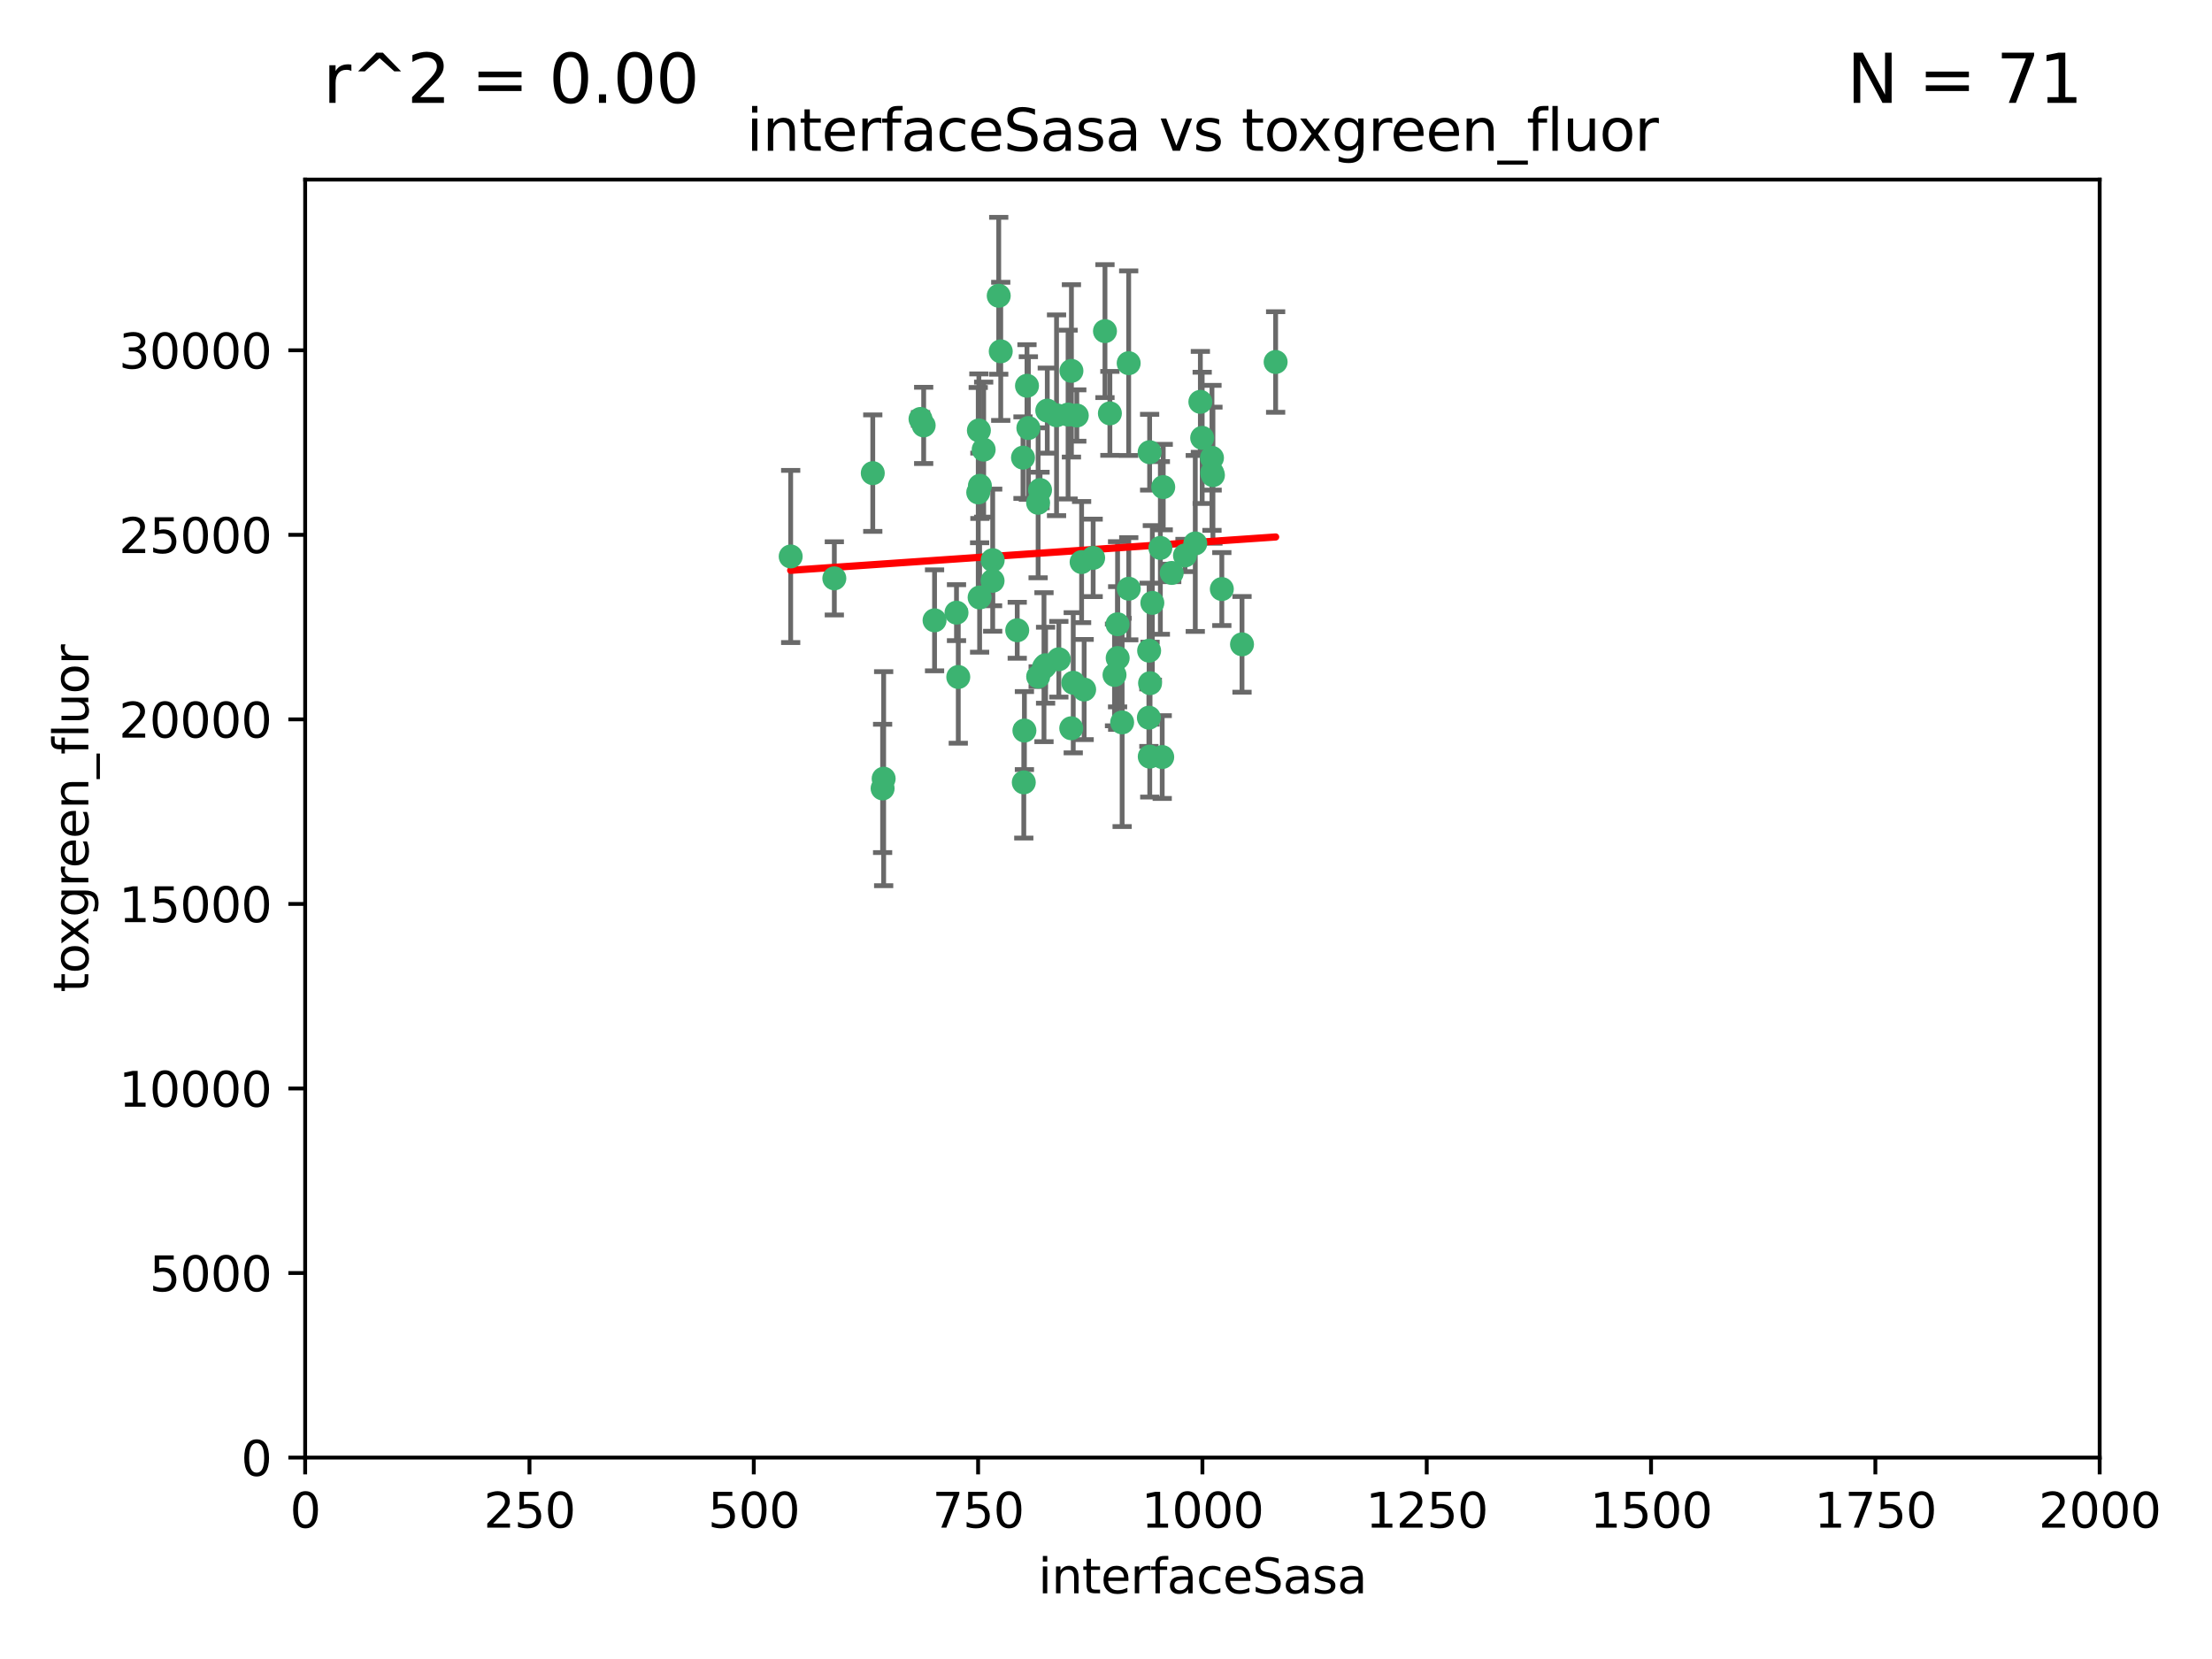 <?xml version="1.0" encoding="utf-8" standalone="no"?>
<!DOCTYPE svg PUBLIC "-//W3C//DTD SVG 1.1//EN"
  "http://www.w3.org/Graphics/SVG/1.1/DTD/svg11.dtd">
<svg xmlns:xlink="http://www.w3.org/1999/xlink" width="460.8pt" height="345.6pt" viewBox="0 0 460.8 345.6" xmlns="http://www.w3.org/2000/svg" version="1.1">
 <defs>
  <style type="text/css">*{stroke-linejoin: round; stroke-linecap: butt}</style>
 </defs>
 <g id="figure_1">
  <g id="patch_1">
   <path d="M 0 345.6 
L 460.8 345.6 
L 460.8 0 
L 0 0 
z
" style="fill: #ffffff"/>
  </g>
  <g id="axes_1">
   <g id="patch_2">
    <path d="M 63.571 303.64 
L 437.4 303.64 
L 437.4 37.411 
L 63.571 37.411 
z
" style="fill: #ffffff"/>
   </g>
   <g id="PathCollection_1">
    <defs>
     <path id="m8370d6bece" d="M 0 1.118 
C 0.297 1.118 0.581 1 0.791 0.791 
C 1 0.581 1.118 0.297 1.118 0 
C 1.118 -0.297 1 -0.581 0.791 -0.791 
C 0.581 -1 0.297 -1.118 0 -1.118 
C -0.297 -1.118 -0.581 -1 -0.791 -0.791 
C -1 -0.581 -1.118 -0.297 -1.118 0 
C -1.118 0.297 -1 0.581 -0.791 0.791 
C -0.581 1 -0.297 1.118 0 1.118 
z
" style="stroke: #3cb371"/>
    </defs>
    <g clip-path="url(#paa171bd8ca)">
     <use xlink:href="#m8370d6bece" x="242.323" y="101.468" style="fill: #3cb371; stroke: #3cb371"/>
     <use xlink:href="#m8370d6bece" x="248.998" y="113.209" style="fill: #3cb371; stroke: #3cb371"/>
     <use xlink:href="#m8370d6bece" x="239.489" y="94.202" style="fill: #3cb371; stroke: #3cb371"/>
     <use xlink:href="#m8370d6bece" x="250.437" y="91.216" style="fill: #3cb371; stroke: #3cb371"/>
     <use xlink:href="#m8370d6bece" x="218.168" y="85.534" style="fill: #3cb371; stroke: #3cb371"/>
     <use xlink:href="#m8370d6bece" x="265.738" y="75.411" style="fill: #3cb371; stroke: #3cb371"/>
     <use xlink:href="#m8370d6bece" x="250.058" y="83.709" style="fill: #3cb371; stroke: #3cb371"/>
     <use xlink:href="#m8370d6bece" x="252.676" y="98.99" style="fill: #3cb371; stroke: #3cb371"/>
     <use xlink:href="#m8370d6bece" x="230.187" y="68.982" style="fill: #3cb371; stroke: #3cb371"/>
     <use xlink:href="#m8370d6bece" x="240.054" y="125.588" style="fill: #3cb371; stroke: #3cb371"/>
     <use xlink:href="#m8370d6bece" x="246.854" y="115.714" style="fill: #3cb371; stroke: #3cb371"/>
     <use xlink:href="#m8370d6bece" x="239.385" y="135.552" style="fill: #3cb371; stroke: #3cb371"/>
     <use xlink:href="#m8370d6bece" x="223.198" y="77.26" style="fill: #3cb371; stroke: #3cb371"/>
     <use xlink:href="#m8370d6bece" x="258.734" y="134.228" style="fill: #3cb371; stroke: #3cb371"/>
     <use xlink:href="#m8370d6bece" x="233.762" y="150.489" style="fill: #3cb371; stroke: #3cb371"/>
     <use xlink:href="#m8370d6bece" x="235.142" y="122.642" style="fill: #3cb371; stroke: #3cb371"/>
     <use xlink:href="#m8370d6bece" x="208.054" y="61.614" style="fill: #3cb371; stroke: #3cb371"/>
     <use xlink:href="#m8370d6bece" x="220.097" y="86.51" style="fill: #3cb371; stroke: #3cb371"/>
     <use xlink:href="#m8370d6bece" x="223.161" y="151.709" style="fill: #3cb371; stroke: #3cb371"/>
     <use xlink:href="#m8370d6bece" x="241.725" y="114.141" style="fill: #3cb371; stroke: #3cb371"/>
     <use xlink:href="#m8370d6bece" x="225.848" y="143.643" style="fill: #3cb371; stroke: #3cb371"/>
     <use xlink:href="#m8370d6bece" x="252.51" y="98.495" style="fill: #3cb371; stroke: #3cb371"/>
     <use xlink:href="#m8370d6bece" x="227.725" y="116.213" style="fill: #3cb371; stroke: #3cb371"/>
     <use xlink:href="#m8370d6bece" x="235.125" y="75.657" style="fill: #3cb371; stroke: #3cb371"/>
     <use xlink:href="#m8370d6bece" x="206.772" y="120.994" style="fill: #3cb371; stroke: #3cb371"/>
     <use xlink:href="#m8370d6bece" x="244.091" y="119.355" style="fill: #3cb371; stroke: #3cb371"/>
     <use xlink:href="#m8370d6bece" x="211.908" y="131.297" style="fill: #3cb371; stroke: #3cb371"/>
     <use xlink:href="#m8370d6bece" x="231.211" y="86.113" style="fill: #3cb371; stroke: #3cb371"/>
     <use xlink:href="#m8370d6bece" x="214.228" y="89.164" style="fill: #3cb371; stroke: #3cb371"/>
     <use xlink:href="#m8370d6bece" x="213.404" y="152.188" style="fill: #3cb371; stroke: #3cb371"/>
     <use xlink:href="#m8370d6bece" x="204.131" y="101.2" style="fill: #3cb371; stroke: #3cb371"/>
     <use xlink:href="#m8370d6bece" x="216.658" y="102.076" style="fill: #3cb371; stroke: #3cb371"/>
     <use xlink:href="#m8370d6bece" x="204.916" y="93.664" style="fill: #3cb371; stroke: #3cb371"/>
     <use xlink:href="#m8370d6bece" x="192.417" y="88.619" style="fill: #3cb371; stroke: #3cb371"/>
     <use xlink:href="#m8370d6bece" x="213.275" y="162.98" style="fill: #3cb371; stroke: #3cb371"/>
     <use xlink:href="#m8370d6bece" x="216.269" y="140.946" style="fill: #3cb371; stroke: #3cb371"/>
     <use xlink:href="#m8370d6bece" x="222.501" y="86.364" style="fill: #3cb371; stroke: #3cb371"/>
     <use xlink:href="#m8370d6bece" x="206.796" y="116.695" style="fill: #3cb371; stroke: #3cb371"/>
     <use xlink:href="#m8370d6bece" x="199.256" y="127.627" style="fill: #3cb371; stroke: #3cb371"/>
     <use xlink:href="#m8370d6bece" x="191.759" y="87.275" style="fill: #3cb371; stroke: #3cb371"/>
     <use xlink:href="#m8370d6bece" x="216.26" y="104.742" style="fill: #3cb371; stroke: #3cb371"/>
     <use xlink:href="#m8370d6bece" x="220.577" y="137.333" style="fill: #3cb371; stroke: #3cb371"/>
     <use xlink:href="#m8370d6bece" x="242.11" y="157.707" style="fill: #3cb371; stroke: #3cb371"/>
     <use xlink:href="#m8370d6bece" x="223.577" y="142.231" style="fill: #3cb371; stroke: #3cb371"/>
     <use xlink:href="#m8370d6bece" x="254.529" y="122.711" style="fill: #3cb371; stroke: #3cb371"/>
     <use xlink:href="#m8370d6bece" x="208.473" y="73.19" style="fill: #3cb371; stroke: #3cb371"/>
     <use xlink:href="#m8370d6bece" x="203.92" y="89.665" style="fill: #3cb371; stroke: #3cb371"/>
     <use xlink:href="#m8370d6bece" x="181.815" y="98.564" style="fill: #3cb371; stroke: #3cb371"/>
     <use xlink:href="#m8370d6bece" x="239.332" y="149.505" style="fill: #3cb371; stroke: #3cb371"/>
     <use xlink:href="#m8370d6bece" x="204.073" y="124.466" style="fill: #3cb371; stroke: #3cb371"/>
     <use xlink:href="#m8370d6bece" x="239.579" y="142.317" style="fill: #3cb371; stroke: #3cb371"/>
     <use xlink:href="#m8370d6bece" x="232.833" y="137.081" style="fill: #3cb371; stroke: #3cb371"/>
     <use xlink:href="#m8370d6bece" x="252.476" y="95.381" style="fill: #3cb371; stroke: #3cb371"/>
     <use xlink:href="#m8370d6bece" x="203.785" y="102.582" style="fill: #3cb371; stroke: #3cb371"/>
     <use xlink:href="#m8370d6bece" x="213.94" y="80.363" style="fill: #3cb371; stroke: #3cb371"/>
     <use xlink:href="#m8370d6bece" x="194.686" y="129.227" style="fill: #3cb371; stroke: #3cb371"/>
     <use xlink:href="#m8370d6bece" x="217.482" y="138.988" style="fill: #3cb371; stroke: #3cb371"/>
     <use xlink:href="#m8370d6bece" x="183.864" y="164.244" style="fill: #3cb371; stroke: #3cb371"/>
     <use xlink:href="#m8370d6bece" x="213.11" y="95.337" style="fill: #3cb371; stroke: #3cb371"/>
     <use xlink:href="#m8370d6bece" x="225.318" y="117.087" style="fill: #3cb371; stroke: #3cb371"/>
     <use xlink:href="#m8370d6bece" x="199.626" y="141.03" style="fill: #3cb371; stroke: #3cb371"/>
     <use xlink:href="#m8370d6bece" x="232.811" y="130.043" style="fill: #3cb371; stroke: #3cb371"/>
     <use xlink:href="#m8370d6bece" x="224.314" y="86.559" style="fill: #3cb371; stroke: #3cb371"/>
     <use xlink:href="#m8370d6bece" x="239.516" y="157.623" style="fill: #3cb371; stroke: #3cb371"/>
     <use xlink:href="#m8370d6bece" x="164.714" y="115.921" style="fill: #3cb371; stroke: #3cb371"/>
     <use xlink:href="#m8370d6bece" x="217.815" y="138.579" style="fill: #3cb371; stroke: #3cb371"/>
     <use xlink:href="#m8370d6bece" x="184.082" y="162.212" style="fill: #3cb371; stroke: #3cb371"/>
     <use xlink:href="#m8370d6bece" x="232.174" y="140.599" style="fill: #3cb371; stroke: #3cb371"/>
     <use xlink:href="#m8370d6bece" x="173.806" y="120.484" style="fill: #3cb371; stroke: #3cb371"/>
    </g>
   </g>
   <g id="matplotlib.axis_1">
    <g id="xtick_1">
     <g id="line2d_1">
      <defs>
       <path id="m99b9c4108b" d="M 0 0 
L 0 3.5 
" style="stroke: #000000; stroke-width: 0.8"/>
      </defs>
      <g>
       <use xlink:href="#m99b9c4108b" x="63.571" y="303.64" style="stroke: #000000; stroke-width: 0.8"/>
      </g>
     </g>
     <g id="text_1">
      <!-- 0 -->
      <g transform="translate(60.39 318.238)scale(0.1 -0.1)">
       <defs>
        <path id="DejaVuSans-30" d="M 2034 4250 
Q 1547 4250 1301 3770 
Q 1056 3291 1056 2328 
Q 1056 1369 1301 889 
Q 1547 409 2034 409 
Q 2525 409 2770 889 
Q 3016 1369 3016 2328 
Q 3016 3291 2770 3770 
Q 2525 4250 2034 4250 
z
M 2034 4750 
Q 2819 4750 3233 4129 
Q 3647 3509 3647 2328 
Q 3647 1150 3233 529 
Q 2819 -91 2034 -91 
Q 1250 -91 836 529 
Q 422 1150 422 2328 
Q 422 3509 836 4129 
Q 1250 4750 2034 4750 
z
" transform="scale(0.016)"/>
       </defs>
       <use xlink:href="#DejaVuSans-30"/>
      </g>
     </g>
    </g>
    <g id="xtick_2">
     <g id="line2d_2">
      <g>
       <use xlink:href="#m99b9c4108b" x="110.3" y="303.64" style="stroke: #000000; stroke-width: 0.8"/>
      </g>
     </g>
     <g id="text_2">
      <!-- 250 -->
      <g transform="translate(100.756 318.238)scale(0.1 -0.1)">
       <defs>
        <path id="DejaVuSans-32" d="M 1228 531 
L 3431 531 
L 3431 0 
L 469 0 
L 469 531 
Q 828 903 1448 1529 
Q 2069 2156 2228 2338 
Q 2531 2678 2651 2914 
Q 2772 3150 2772 3378 
Q 2772 3750 2511 3984 
Q 2250 4219 1831 4219 
Q 1534 4219 1204 4116 
Q 875 4013 500 3803 
L 500 4441 
Q 881 4594 1212 4672 
Q 1544 4750 1819 4750 
Q 2544 4750 2975 4387 
Q 3406 4025 3406 3419 
Q 3406 3131 3298 2873 
Q 3191 2616 2906 2266 
Q 2828 2175 2409 1742 
Q 1991 1309 1228 531 
z
" transform="scale(0.016)"/>
        <path id="DejaVuSans-35" d="M 691 4666 
L 3169 4666 
L 3169 4134 
L 1269 4134 
L 1269 2991 
Q 1406 3038 1543 3061 
Q 1681 3084 1819 3084 
Q 2600 3084 3056 2656 
Q 3513 2228 3513 1497 
Q 3513 744 3044 326 
Q 2575 -91 1722 -91 
Q 1428 -91 1123 -41 
Q 819 9 494 109 
L 494 744 
Q 775 591 1075 516 
Q 1375 441 1709 441 
Q 2250 441 2565 725 
Q 2881 1009 2881 1497 
Q 2881 1984 2565 2268 
Q 2250 2553 1709 2553 
Q 1456 2553 1204 2497 
Q 953 2441 691 2322 
L 691 4666 
z
" transform="scale(0.016)"/>
       </defs>
       <use xlink:href="#DejaVuSans-32"/>
       <use xlink:href="#DejaVuSans-35" x="63.623"/>
       <use xlink:href="#DejaVuSans-30" x="127.246"/>
      </g>
     </g>
    </g>
    <g id="xtick_3">
     <g id="line2d_3">
      <g>
       <use xlink:href="#m99b9c4108b" x="157.028" y="303.64" style="stroke: #000000; stroke-width: 0.8"/>
      </g>
     </g>
     <g id="text_3">
      <!-- 500 -->
      <g transform="translate(147.485 318.238)scale(0.1 -0.1)">
       <use xlink:href="#DejaVuSans-35"/>
       <use xlink:href="#DejaVuSans-30" x="63.623"/>
       <use xlink:href="#DejaVuSans-30" x="127.246"/>
      </g>
     </g>
    </g>
    <g id="xtick_4">
     <g id="line2d_4">
      <g>
       <use xlink:href="#m99b9c4108b" x="203.757" y="303.64" style="stroke: #000000; stroke-width: 0.8"/>
      </g>
     </g>
     <g id="text_4">
      <!-- 750 -->
      <g transform="translate(194.213 318.238)scale(0.1 -0.1)">
       <defs>
        <path id="DejaVuSans-37" d="M 525 4666 
L 3525 4666 
L 3525 4397 
L 1831 0 
L 1172 0 
L 2766 4134 
L 525 4134 
L 525 4666 
z
" transform="scale(0.016)"/>
       </defs>
       <use xlink:href="#DejaVuSans-37"/>
       <use xlink:href="#DejaVuSans-35" x="63.623"/>
       <use xlink:href="#DejaVuSans-30" x="127.246"/>
      </g>
     </g>
    </g>
    <g id="xtick_5">
     <g id="line2d_5">
      <g>
       <use xlink:href="#m99b9c4108b" x="250.486" y="303.64" style="stroke: #000000; stroke-width: 0.8"/>
      </g>
     </g>
     <g id="text_5">
      <!-- 1000 -->
      <g transform="translate(237.761 318.238)scale(0.1 -0.1)">
       <defs>
        <path id="DejaVuSans-31" d="M 794 531 
L 1825 531 
L 1825 4091 
L 703 3866 
L 703 4441 
L 1819 4666 
L 2450 4666 
L 2450 531 
L 3481 531 
L 3481 0 
L 794 0 
L 794 531 
z
" transform="scale(0.016)"/>
       </defs>
       <use xlink:href="#DejaVuSans-31"/>
       <use xlink:href="#DejaVuSans-30" x="63.623"/>
       <use xlink:href="#DejaVuSans-30" x="127.246"/>
       <use xlink:href="#DejaVuSans-30" x="190.869"/>
      </g>
     </g>
    </g>
    <g id="xtick_6">
     <g id="line2d_6">
      <g>
       <use xlink:href="#m99b9c4108b" x="297.214" y="303.64" style="stroke: #000000; stroke-width: 0.8"/>
      </g>
     </g>
     <g id="text_6">
      <!-- 1250 -->
      <g transform="translate(284.489 318.238)scale(0.1 -0.1)">
       <use xlink:href="#DejaVuSans-31"/>
       <use xlink:href="#DejaVuSans-32" x="63.623"/>
       <use xlink:href="#DejaVuSans-35" x="127.246"/>
       <use xlink:href="#DejaVuSans-30" x="190.869"/>
      </g>
     </g>
    </g>
    <g id="xtick_7">
     <g id="line2d_7">
      <g>
       <use xlink:href="#m99b9c4108b" x="343.943" y="303.64" style="stroke: #000000; stroke-width: 0.8"/>
      </g>
     </g>
     <g id="text_7">
      <!-- 1500 -->
      <g transform="translate(331.218 318.238)scale(0.1 -0.1)">
       <use xlink:href="#DejaVuSans-31"/>
       <use xlink:href="#DejaVuSans-35" x="63.623"/>
       <use xlink:href="#DejaVuSans-30" x="127.246"/>
       <use xlink:href="#DejaVuSans-30" x="190.869"/>
      </g>
     </g>
    </g>
    <g id="xtick_8">
     <g id="line2d_8">
      <g>
       <use xlink:href="#m99b9c4108b" x="390.671" y="303.64" style="stroke: #000000; stroke-width: 0.8"/>
      </g>
     </g>
     <g id="text_8">
      <!-- 1750 -->
      <g transform="translate(377.946 318.238)scale(0.1 -0.1)">
       <use xlink:href="#DejaVuSans-31"/>
       <use xlink:href="#DejaVuSans-37" x="63.623"/>
       <use xlink:href="#DejaVuSans-35" x="127.246"/>
       <use xlink:href="#DejaVuSans-30" x="190.869"/>
      </g>
     </g>
    </g>
    <g id="xtick_9">
     <g id="line2d_9">
      <g>
       <use xlink:href="#m99b9c4108b" x="437.4" y="303.64" style="stroke: #000000; stroke-width: 0.8"/>
      </g>
     </g>
     <g id="text_9">
      <!-- 2000 -->
      <g transform="translate(424.675 318.238)scale(0.1 -0.1)">
       <use xlink:href="#DejaVuSans-32"/>
       <use xlink:href="#DejaVuSans-30" x="63.623"/>
       <use xlink:href="#DejaVuSans-30" x="127.246"/>
       <use xlink:href="#DejaVuSans-30" x="190.869"/>
      </g>
     </g>
    </g>
    <g id="text_10">
     <!-- interfaceSasa -->
     <g transform="translate(216.279 331.917)scale(0.1 -0.1)">
      <defs>
       <path id="DejaVuSans-69" d="M 603 3500 
L 1178 3500 
L 1178 0 
L 603 0 
L 603 3500 
z
M 603 4863 
L 1178 4863 
L 1178 4134 
L 603 4134 
L 603 4863 
z
" transform="scale(0.016)"/>
       <path id="DejaVuSans-6e" d="M 3513 2113 
L 3513 0 
L 2938 0 
L 2938 2094 
Q 2938 2591 2744 2837 
Q 2550 3084 2163 3084 
Q 1697 3084 1428 2787 
Q 1159 2491 1159 1978 
L 1159 0 
L 581 0 
L 581 3500 
L 1159 3500 
L 1159 2956 
Q 1366 3272 1645 3428 
Q 1925 3584 2291 3584 
Q 2894 3584 3203 3211 
Q 3513 2838 3513 2113 
z
" transform="scale(0.016)"/>
       <path id="DejaVuSans-74" d="M 1172 4494 
L 1172 3500 
L 2356 3500 
L 2356 3053 
L 1172 3053 
L 1172 1153 
Q 1172 725 1289 603 
Q 1406 481 1766 481 
L 2356 481 
L 2356 0 
L 1766 0 
Q 1100 0 847 248 
Q 594 497 594 1153 
L 594 3053 
L 172 3053 
L 172 3500 
L 594 3500 
L 594 4494 
L 1172 4494 
z
" transform="scale(0.016)"/>
       <path id="DejaVuSans-65" d="M 3597 1894 
L 3597 1613 
L 953 1613 
Q 991 1019 1311 708 
Q 1631 397 2203 397 
Q 2534 397 2845 478 
Q 3156 559 3463 722 
L 3463 178 
Q 3153 47 2828 -22 
Q 2503 -91 2169 -91 
Q 1331 -91 842 396 
Q 353 884 353 1716 
Q 353 2575 817 3079 
Q 1281 3584 2069 3584 
Q 2775 3584 3186 3129 
Q 3597 2675 3597 1894 
z
M 3022 2063 
Q 3016 2534 2758 2815 
Q 2500 3097 2075 3097 
Q 1594 3097 1305 2825 
Q 1016 2553 972 2059 
L 3022 2063 
z
" transform="scale(0.016)"/>
       <path id="DejaVuSans-72" d="M 2631 2963 
Q 2534 3019 2420 3045 
Q 2306 3072 2169 3072 
Q 1681 3072 1420 2755 
Q 1159 2438 1159 1844 
L 1159 0 
L 581 0 
L 581 3500 
L 1159 3500 
L 1159 2956 
Q 1341 3275 1631 3429 
Q 1922 3584 2338 3584 
Q 2397 3584 2469 3576 
Q 2541 3569 2628 3553 
L 2631 2963 
z
" transform="scale(0.016)"/>
       <path id="DejaVuSans-66" d="M 2375 4863 
L 2375 4384 
L 1825 4384 
Q 1516 4384 1395 4259 
Q 1275 4134 1275 3809 
L 1275 3500 
L 2222 3500 
L 2222 3053 
L 1275 3053 
L 1275 0 
L 697 0 
L 697 3053 
L 147 3053 
L 147 3500 
L 697 3500 
L 697 3744 
Q 697 4328 969 4595 
Q 1241 4863 1831 4863 
L 2375 4863 
z
" transform="scale(0.016)"/>
       <path id="DejaVuSans-61" d="M 2194 1759 
Q 1497 1759 1228 1600 
Q 959 1441 959 1056 
Q 959 750 1161 570 
Q 1363 391 1709 391 
Q 2188 391 2477 730 
Q 2766 1069 2766 1631 
L 2766 1759 
L 2194 1759 
z
M 3341 1997 
L 3341 0 
L 2766 0 
L 2766 531 
Q 2569 213 2275 61 
Q 1981 -91 1556 -91 
Q 1019 -91 701 211 
Q 384 513 384 1019 
Q 384 1609 779 1909 
Q 1175 2209 1959 2209 
L 2766 2209 
L 2766 2266 
Q 2766 2663 2505 2880 
Q 2244 3097 1772 3097 
Q 1472 3097 1187 3025 
Q 903 2953 641 2809 
L 641 3341 
Q 956 3463 1253 3523 
Q 1550 3584 1831 3584 
Q 2591 3584 2966 3190 
Q 3341 2797 3341 1997 
z
" transform="scale(0.016)"/>
       <path id="DejaVuSans-63" d="M 3122 3366 
L 3122 2828 
Q 2878 2963 2633 3030 
Q 2388 3097 2138 3097 
Q 1578 3097 1268 2742 
Q 959 2388 959 1747 
Q 959 1106 1268 751 
Q 1578 397 2138 397 
Q 2388 397 2633 464 
Q 2878 531 3122 666 
L 3122 134 
Q 2881 22 2623 -34 
Q 2366 -91 2075 -91 
Q 1284 -91 818 406 
Q 353 903 353 1747 
Q 353 2603 823 3093 
Q 1294 3584 2113 3584 
Q 2378 3584 2631 3529 
Q 2884 3475 3122 3366 
z
" transform="scale(0.016)"/>
       <path id="DejaVuSans-53" d="M 3425 4513 
L 3425 3897 
Q 3066 4069 2747 4153 
Q 2428 4238 2131 4238 
Q 1616 4238 1336 4038 
Q 1056 3838 1056 3469 
Q 1056 3159 1242 3001 
Q 1428 2844 1947 2747 
L 2328 2669 
Q 3034 2534 3370 2195 
Q 3706 1856 3706 1288 
Q 3706 609 3251 259 
Q 2797 -91 1919 -91 
Q 1588 -91 1214 -16 
Q 841 59 441 206 
L 441 856 
Q 825 641 1194 531 
Q 1563 422 1919 422 
Q 2459 422 2753 634 
Q 3047 847 3047 1241 
Q 3047 1584 2836 1778 
Q 2625 1972 2144 2069 
L 1759 2144 
Q 1053 2284 737 2584 
Q 422 2884 422 3419 
Q 422 4038 858 4394 
Q 1294 4750 2059 4750 
Q 2388 4750 2728 4690 
Q 3069 4631 3425 4513 
z
" transform="scale(0.016)"/>
       <path id="DejaVuSans-73" d="M 2834 3397 
L 2834 2853 
Q 2591 2978 2328 3040 
Q 2066 3103 1784 3103 
Q 1356 3103 1142 2972 
Q 928 2841 928 2578 
Q 928 2378 1081 2264 
Q 1234 2150 1697 2047 
L 1894 2003 
Q 2506 1872 2764 1633 
Q 3022 1394 3022 966 
Q 3022 478 2636 193 
Q 2250 -91 1575 -91 
Q 1294 -91 989 -36 
Q 684 19 347 128 
L 347 722 
Q 666 556 975 473 
Q 1284 391 1588 391 
Q 1994 391 2212 530 
Q 2431 669 2431 922 
Q 2431 1156 2273 1281 
Q 2116 1406 1581 1522 
L 1381 1569 
Q 847 1681 609 1914 
Q 372 2147 372 2553 
Q 372 3047 722 3315 
Q 1072 3584 1716 3584 
Q 2034 3584 2315 3537 
Q 2597 3491 2834 3397 
z
" transform="scale(0.016)"/>
      </defs>
      <use xlink:href="#DejaVuSans-69"/>
      <use xlink:href="#DejaVuSans-6e" x="27.783"/>
      <use xlink:href="#DejaVuSans-74" x="91.162"/>
      <use xlink:href="#DejaVuSans-65" x="130.371"/>
      <use xlink:href="#DejaVuSans-72" x="191.895"/>
      <use xlink:href="#DejaVuSans-66" x="233.008"/>
      <use xlink:href="#DejaVuSans-61" x="268.213"/>
      <use xlink:href="#DejaVuSans-63" x="329.492"/>
      <use xlink:href="#DejaVuSans-65" x="384.473"/>
      <use xlink:href="#DejaVuSans-53" x="445.996"/>
      <use xlink:href="#DejaVuSans-61" x="509.473"/>
      <use xlink:href="#DejaVuSans-73" x="570.752"/>
      <use xlink:href="#DejaVuSans-61" x="622.852"/>
     </g>
    </g>
   </g>
   <g id="matplotlib.axis_2">
    <g id="ytick_1">
     <g id="line2d_10">
      <defs>
       <path id="me15d0f8513" d="M 0 0 
L -3.5 0 
" style="stroke: #000000; stroke-width: 0.8"/>
      </defs>
      <g>
       <use xlink:href="#me15d0f8513" x="63.571" y="303.64" style="stroke: #000000; stroke-width: 0.8"/>
      </g>
     </g>
     <g id="text_11">
      <!-- 0 -->
      <g transform="translate(50.209 307.439)scale(0.1 -0.1)">
       <use xlink:href="#DejaVuSans-30"/>
      </g>
     </g>
    </g>
    <g id="ytick_2">
     <g id="line2d_11">
      <g>
       <use xlink:href="#me15d0f8513" x="63.571" y="265.195" style="stroke: #000000; stroke-width: 0.8"/>
      </g>
     </g>
     <g id="text_12">
      <!-- 5000 -->
      <g transform="translate(31.121 268.994)scale(0.1 -0.1)">
       <use xlink:href="#DejaVuSans-35"/>
       <use xlink:href="#DejaVuSans-30" x="63.623"/>
       <use xlink:href="#DejaVuSans-30" x="127.246"/>
       <use xlink:href="#DejaVuSans-30" x="190.869"/>
      </g>
     </g>
    </g>
    <g id="ytick_3">
     <g id="line2d_12">
      <g>
       <use xlink:href="#me15d0f8513" x="63.571" y="226.75" style="stroke: #000000; stroke-width: 0.8"/>
      </g>
     </g>
     <g id="text_13">
      <!-- 10000 -->
      <g transform="translate(24.759 230.549)scale(0.1 -0.1)">
       <use xlink:href="#DejaVuSans-31"/>
       <use xlink:href="#DejaVuSans-30" x="63.623"/>
       <use xlink:href="#DejaVuSans-30" x="127.246"/>
       <use xlink:href="#DejaVuSans-30" x="190.869"/>
       <use xlink:href="#DejaVuSans-30" x="254.492"/>
      </g>
     </g>
    </g>
    <g id="ytick_4">
     <g id="line2d_13">
      <g>
       <use xlink:href="#me15d0f8513" x="63.571" y="188.305" style="stroke: #000000; stroke-width: 0.8"/>
      </g>
     </g>
     <g id="text_14">
      <!-- 15000 -->
      <g transform="translate(24.759 192.104)scale(0.1 -0.1)">
       <use xlink:href="#DejaVuSans-31"/>
       <use xlink:href="#DejaVuSans-35" x="63.623"/>
       <use xlink:href="#DejaVuSans-30" x="127.246"/>
       <use xlink:href="#DejaVuSans-30" x="190.869"/>
       <use xlink:href="#DejaVuSans-30" x="254.492"/>
      </g>
     </g>
    </g>
    <g id="ytick_5">
     <g id="line2d_14">
      <g>
       <use xlink:href="#me15d0f8513" x="63.571" y="149.86" style="stroke: #000000; stroke-width: 0.8"/>
      </g>
     </g>
     <g id="text_15">
      <!-- 20000 -->
      <g transform="translate(24.759 153.659)scale(0.1 -0.1)">
       <use xlink:href="#DejaVuSans-32"/>
       <use xlink:href="#DejaVuSans-30" x="63.623"/>
       <use xlink:href="#DejaVuSans-30" x="127.246"/>
       <use xlink:href="#DejaVuSans-30" x="190.869"/>
       <use xlink:href="#DejaVuSans-30" x="254.492"/>
      </g>
     </g>
    </g>
    <g id="ytick_6">
     <g id="line2d_15">
      <g>
       <use xlink:href="#me15d0f8513" x="63.571" y="111.415" style="stroke: #000000; stroke-width: 0.8"/>
      </g>
     </g>
     <g id="text_16">
      <!-- 25000 -->
      <g transform="translate(24.759 115.214)scale(0.1 -0.1)">
       <use xlink:href="#DejaVuSans-32"/>
       <use xlink:href="#DejaVuSans-35" x="63.623"/>
       <use xlink:href="#DejaVuSans-30" x="127.246"/>
       <use xlink:href="#DejaVuSans-30" x="190.869"/>
       <use xlink:href="#DejaVuSans-30" x="254.492"/>
      </g>
     </g>
    </g>
    <g id="ytick_7">
     <g id="line2d_16">
      <g>
       <use xlink:href="#me15d0f8513" x="63.571" y="72.97" style="stroke: #000000; stroke-width: 0.8"/>
      </g>
     </g>
     <g id="text_17">
      <!-- 30000 -->
      <g transform="translate(24.759 76.769)scale(0.1 -0.1)">
       <defs>
        <path id="DejaVuSans-33" d="M 2597 2516 
Q 3050 2419 3304 2112 
Q 3559 1806 3559 1356 
Q 3559 666 3084 287 
Q 2609 -91 1734 -91 
Q 1441 -91 1130 -33 
Q 819 25 488 141 
L 488 750 
Q 750 597 1062 519 
Q 1375 441 1716 441 
Q 2309 441 2620 675 
Q 2931 909 2931 1356 
Q 2931 1769 2642 2001 
Q 2353 2234 1838 2234 
L 1294 2234 
L 1294 2753 
L 1863 2753 
Q 2328 2753 2575 2939 
Q 2822 3125 2822 3475 
Q 2822 3834 2567 4026 
Q 2313 4219 1838 4219 
Q 1578 4219 1281 4162 
Q 984 4106 628 3988 
L 628 4550 
Q 988 4650 1302 4700 
Q 1616 4750 1894 4750 
Q 2613 4750 3031 4423 
Q 3450 4097 3450 3541 
Q 3450 3153 3228 2886 
Q 3006 2619 2597 2516 
z
" transform="scale(0.016)"/>
       </defs>
       <use xlink:href="#DejaVuSans-33"/>
       <use xlink:href="#DejaVuSans-30" x="63.623"/>
       <use xlink:href="#DejaVuSans-30" x="127.246"/>
       <use xlink:href="#DejaVuSans-30" x="190.869"/>
       <use xlink:href="#DejaVuSans-30" x="254.492"/>
      </g>
     </g>
    </g>
    <g id="text_18">
     <!-- toxgreen_fluor -->
     <g transform="translate(18.401 206.72)rotate(-90)scale(0.1 -0.1)">
      <defs>
       <path id="DejaVuSans-6f" d="M 1959 3097 
Q 1497 3097 1228 2736 
Q 959 2375 959 1747 
Q 959 1119 1226 758 
Q 1494 397 1959 397 
Q 2419 397 2687 759 
Q 2956 1122 2956 1747 
Q 2956 2369 2687 2733 
Q 2419 3097 1959 3097 
z
M 1959 3584 
Q 2709 3584 3137 3096 
Q 3566 2609 3566 1747 
Q 3566 888 3137 398 
Q 2709 -91 1959 -91 
Q 1206 -91 779 398 
Q 353 888 353 1747 
Q 353 2609 779 3096 
Q 1206 3584 1959 3584 
z
" transform="scale(0.016)"/>
       <path id="DejaVuSans-78" d="M 3513 3500 
L 2247 1797 
L 3578 0 
L 2900 0 
L 1881 1375 
L 863 0 
L 184 0 
L 1544 1831 
L 300 3500 
L 978 3500 
L 1906 2253 
L 2834 3500 
L 3513 3500 
z
" transform="scale(0.016)"/>
       <path id="DejaVuSans-67" d="M 2906 1791 
Q 2906 2416 2648 2759 
Q 2391 3103 1925 3103 
Q 1463 3103 1205 2759 
Q 947 2416 947 1791 
Q 947 1169 1205 825 
Q 1463 481 1925 481 
Q 2391 481 2648 825 
Q 2906 1169 2906 1791 
z
M 3481 434 
Q 3481 -459 3084 -895 
Q 2688 -1331 1869 -1331 
Q 1566 -1331 1297 -1286 
Q 1028 -1241 775 -1147 
L 775 -588 
Q 1028 -725 1275 -790 
Q 1522 -856 1778 -856 
Q 2344 -856 2625 -561 
Q 2906 -266 2906 331 
L 2906 616 
Q 2728 306 2450 153 
Q 2172 0 1784 0 
Q 1141 0 747 490 
Q 353 981 353 1791 
Q 353 2603 747 3093 
Q 1141 3584 1784 3584 
Q 2172 3584 2450 3431 
Q 2728 3278 2906 2969 
L 2906 3500 
L 3481 3500 
L 3481 434 
z
" transform="scale(0.016)"/>
       <path id="DejaVuSans-5f" d="M 3263 -1063 
L 3263 -1509 
L -63 -1509 
L -63 -1063 
L 3263 -1063 
z
" transform="scale(0.016)"/>
       <path id="DejaVuSans-6c" d="M 603 4863 
L 1178 4863 
L 1178 0 
L 603 0 
L 603 4863 
z
" transform="scale(0.016)"/>
       <path id="DejaVuSans-75" d="M 544 1381 
L 544 3500 
L 1119 3500 
L 1119 1403 
Q 1119 906 1312 657 
Q 1506 409 1894 409 
Q 2359 409 2629 706 
Q 2900 1003 2900 1516 
L 2900 3500 
L 3475 3500 
L 3475 0 
L 2900 0 
L 2900 538 
Q 2691 219 2414 64 
Q 2138 -91 1772 -91 
Q 1169 -91 856 284 
Q 544 659 544 1381 
z
M 1991 3584 
L 1991 3584 
z
" transform="scale(0.016)"/>
      </defs>
      <use xlink:href="#DejaVuSans-74"/>
      <use xlink:href="#DejaVuSans-6f" x="39.209"/>
      <use xlink:href="#DejaVuSans-78" x="97.266"/>
      <use xlink:href="#DejaVuSans-67" x="156.445"/>
      <use xlink:href="#DejaVuSans-72" x="219.922"/>
      <use xlink:href="#DejaVuSans-65" x="258.785"/>
      <use xlink:href="#DejaVuSans-65" x="320.309"/>
      <use xlink:href="#DejaVuSans-6e" x="381.832"/>
      <use xlink:href="#DejaVuSans-5f" x="445.211"/>
      <use xlink:href="#DejaVuSans-66" x="495.211"/>
      <use xlink:href="#DejaVuSans-6c" x="530.416"/>
      <use xlink:href="#DejaVuSans-75" x="558.199"/>
      <use xlink:href="#DejaVuSans-6f" x="621.578"/>
      <use xlink:href="#DejaVuSans-72" x="682.76"/>
     </g>
    </g>
   </g>
   <g id="LineCollection_1">
    <path d="M 242.323 110.372 
L 242.323 92.564 
" clip-path="url(#paa171bd8ca)" style="fill: none; stroke: #696969"/>
    <path d="M 248.998 131.54 
L 248.998 94.878 
" clip-path="url(#paa171bd8ca)" style="fill: none; stroke: #696969"/>
    <path d="M 239.489 102.092 
L 239.489 86.312 
" clip-path="url(#paa171bd8ca)" style="fill: none; stroke: #696969"/>
    <path d="M 250.437 104.885 
L 250.437 77.547 
" clip-path="url(#paa171bd8ca)" style="fill: none; stroke: #696969"/>
    <path d="M 218.168 94.397 
L 218.168 76.671 
" clip-path="url(#paa171bd8ca)" style="fill: none; stroke: #696969"/>
    <path d="M 265.738 85.887 
L 265.738 64.935 
" clip-path="url(#paa171bd8ca)" style="fill: none; stroke: #696969"/>
    <path d="M 250.058 94.216 
L 250.058 73.202 
" clip-path="url(#paa171bd8ca)" style="fill: none; stroke: #696969"/>
    <path d="M 252.676 113.16 
L 252.676 84.82 
" clip-path="url(#paa171bd8ca)" style="fill: none; stroke: #696969"/>
    <path d="M 230.187 82.829 
L 230.187 55.134 
" clip-path="url(#paa171bd8ca)" style="fill: none; stroke: #696969"/>
    <path d="M 240.054 141.679 
L 240.054 109.496 
" clip-path="url(#paa171bd8ca)" style="fill: none; stroke: #696969"/>
    <path d="M 246.854 119.079 
L 246.854 112.349 
" clip-path="url(#paa171bd8ca)" style="fill: none; stroke: #696969"/>
    <path d="M 239.385 149.625 
L 239.385 121.48 
" clip-path="url(#paa171bd8ca)" style="fill: none; stroke: #696969"/>
    <path d="M 223.198 95.211 
L 223.198 59.31 
" clip-path="url(#paa171bd8ca)" style="fill: none; stroke: #696969"/>
    <path d="M 258.734 144.19 
L 258.734 124.265 
" clip-path="url(#paa171bd8ca)" style="fill: none; stroke: #696969"/>
    <path d="M 233.762 172.182 
L 233.762 128.796 
" clip-path="url(#paa171bd8ca)" style="fill: none; stroke: #696969"/>
    <path d="M 235.142 133.287 
L 235.142 111.997 
" clip-path="url(#paa171bd8ca)" style="fill: none; stroke: #696969"/>
    <path d="M 208.054 77.955 
L 208.054 45.272 
" clip-path="url(#paa171bd8ca)" style="fill: none; stroke: #696969"/>
    <path d="M 220.097 107.42 
L 220.097 65.6 
" clip-path="url(#paa171bd8ca)" style="fill: none; stroke: #696969"/>
    <path d="M 223.161 152.284 
L 223.161 151.134 
" clip-path="url(#paa171bd8ca)" style="fill: none; stroke: #696969"/>
    <path d="M 241.725 132.129 
L 241.725 96.152 
" clip-path="url(#paa171bd8ca)" style="fill: none; stroke: #696969"/>
    <path d="M 225.848 154.076 
L 225.848 133.21 
" clip-path="url(#paa171bd8ca)" style="fill: none; stroke: #696969"/>
    <path d="M 252.51 102.092 
L 252.51 94.897 
" clip-path="url(#paa171bd8ca)" style="fill: none; stroke: #696969"/>
    <path d="M 227.725 124.279 
L 227.725 108.147 
" clip-path="url(#paa171bd8ca)" style="fill: none; stroke: #696969"/>
    <path d="M 235.125 94.881 
L 235.125 56.432 
" clip-path="url(#paa171bd8ca)" style="fill: none; stroke: #696969"/>
    <path d="M 206.772 126.186 
L 206.772 115.801 
" clip-path="url(#paa171bd8ca)" style="fill: none; stroke: #696969"/>
    <path d="M 244.091 121.182 
L 244.091 117.527 
" clip-path="url(#paa171bd8ca)" style="fill: none; stroke: #696969"/>
    <path d="M 211.908 137.123 
L 211.908 125.47 
" clip-path="url(#paa171bd8ca)" style="fill: none; stroke: #696969"/>
    <path d="M 231.211 94.856 
L 231.211 77.37 
" clip-path="url(#paa171bd8ca)" style="fill: none; stroke: #696969"/>
    <path d="M 214.228 104.019 
L 214.228 74.308 
" clip-path="url(#paa171bd8ca)" style="fill: none; stroke: #696969"/>
    <path d="M 213.404 160.312 
L 213.404 144.065 
" clip-path="url(#paa171bd8ca)" style="fill: none; stroke: #696969"/>
    <path d="M 204.131 108.006 
L 204.131 94.394 
" clip-path="url(#paa171bd8ca)" style="fill: none; stroke: #696969"/>
    <path d="M 216.658 105.78 
L 216.658 98.372 
" clip-path="url(#paa171bd8ca)" style="fill: none; stroke: #696969"/>
    <path d="M 204.916 107.725 
L 204.916 79.603 
" clip-path="url(#paa171bd8ca)" style="fill: none; stroke: #696969"/>
    <path d="M 192.417 96.56 
L 192.417 80.678 
" clip-path="url(#paa171bd8ca)" style="fill: none; stroke: #696969"/>
    <path d="M 213.275 174.582 
L 213.275 151.377 
" clip-path="url(#paa171bd8ca)" style="fill: none; stroke: #696969"/>
    <path d="M 216.269 143.008 
L 216.269 138.883 
" clip-path="url(#paa171bd8ca)" style="fill: none; stroke: #696969"/>
    <path d="M 222.501 103.946 
L 222.501 68.783 
" clip-path="url(#paa171bd8ca)" style="fill: none; stroke: #696969"/>
    <path d="M 206.796 131.498 
L 206.796 101.892 
" clip-path="url(#paa171bd8ca)" style="fill: none; stroke: #696969"/>
    <path d="M 199.256 133.453 
L 199.256 121.8 
" clip-path="url(#paa171bd8ca)" style="fill: none; stroke: #696969"/>
    <path d="M 191.759 88.616 
L 191.759 85.933 
" clip-path="url(#paa171bd8ca)" style="fill: none; stroke: #696969"/>
    <path d="M 216.26 120.361 
L 216.26 89.123 
" clip-path="url(#paa171bd8ca)" style="fill: none; stroke: #696969"/>
    <path d="M 220.577 145.213 
L 220.577 129.454 
" clip-path="url(#paa171bd8ca)" style="fill: none; stroke: #696969"/>
    <path d="M 242.11 166.332 
L 242.11 149.083 
" clip-path="url(#paa171bd8ca)" style="fill: none; stroke: #696969"/>
    <path d="M 223.577 156.832 
L 223.577 127.629 
" clip-path="url(#paa171bd8ca)" style="fill: none; stroke: #696969"/>
    <path d="M 254.529 130.309 
L 254.529 115.113 
" clip-path="url(#paa171bd8ca)" style="fill: none; stroke: #696969"/>
    <path d="M 208.473 87.579 
L 208.473 58.8 
" clip-path="url(#paa171bd8ca)" style="fill: none; stroke: #696969"/>
    <path d="M 203.92 101.437 
L 203.92 77.894 
" clip-path="url(#paa171bd8ca)" style="fill: none; stroke: #696969"/>
    <path d="M 181.815 110.697 
L 181.815 86.431 
" clip-path="url(#paa171bd8ca)" style="fill: none; stroke: #696969"/>
    <path d="M 239.332 155.492 
L 239.332 143.518 
" clip-path="url(#paa171bd8ca)" style="fill: none; stroke: #696969"/>
    <path d="M 204.073 135.863 
L 204.073 113.07 
" clip-path="url(#paa171bd8ca)" style="fill: none; stroke: #696969"/>
    <path d="M 239.579 150.858 
L 239.579 133.776 
" clip-path="url(#paa171bd8ca)" style="fill: none; stroke: #696969"/>
    <path d="M 232.833 151.949 
L 232.833 122.213 
" clip-path="url(#paa171bd8ca)" style="fill: none; stroke: #696969"/>
    <path d="M 252.476 110.483 
L 252.476 80.279 
" clip-path="url(#paa171bd8ca)" style="fill: none; stroke: #696969"/>
    <path d="M 203.785 124.443 
L 203.785 80.721 
" clip-path="url(#paa171bd8ca)" style="fill: none; stroke: #696969"/>
    <path d="M 213.94 88.922 
L 213.94 71.804 
" clip-path="url(#paa171bd8ca)" style="fill: none; stroke: #696969"/>
    <path d="M 194.686 139.746 
L 194.686 118.708 
" clip-path="url(#paa171bd8ca)" style="fill: none; stroke: #696969"/>
    <path d="M 217.482 154.506 
L 217.482 123.47 
" clip-path="url(#paa171bd8ca)" style="fill: none; stroke: #696969"/>
    <path d="M 183.864 177.607 
L 183.864 150.882 
" clip-path="url(#paa171bd8ca)" style="fill: none; stroke: #696969"/>
    <path d="M 213.11 103.834 
L 213.11 86.839 
" clip-path="url(#paa171bd8ca)" style="fill: none; stroke: #696969"/>
    <path d="M 225.318 129.703 
L 225.318 104.471 
" clip-path="url(#paa171bd8ca)" style="fill: none; stroke: #696969"/>
    <path d="M 199.626 154.819 
L 199.626 127.24 
" clip-path="url(#paa171bd8ca)" style="fill: none; stroke: #696969"/>
    <path d="M 232.811 147.255 
L 232.811 112.832 
" clip-path="url(#paa171bd8ca)" style="fill: none; stroke: #696969"/>
    <path d="M 224.314 91.906 
L 224.314 81.213 
" clip-path="url(#paa171bd8ca)" style="fill: none; stroke: #696969"/>
    <path d="M 239.516 166.039 
L 239.516 149.207 
" clip-path="url(#paa171bd8ca)" style="fill: none; stroke: #696969"/>
    <path d="M 164.714 133.852 
L 164.714 97.991 
" clip-path="url(#paa171bd8ca)" style="fill: none; stroke: #696969"/>
    <path d="M 217.815 146.494 
L 217.815 130.665 
" clip-path="url(#paa171bd8ca)" style="fill: none; stroke: #696969"/>
    <path d="M 184.082 184.505 
L 184.082 139.918 
" clip-path="url(#paa171bd8ca)" style="fill: none; stroke: #696969"/>
    <path d="M 232.174 151.197 
L 232.174 130.001 
" clip-path="url(#paa171bd8ca)" style="fill: none; stroke: #696969"/>
    <path d="M 173.806 128.109 
L 173.806 112.859 
" clip-path="url(#paa171bd8ca)" style="fill: none; stroke: #696969"/>
   </g>
   <g id="line2d_17">
    <defs>
     <path id="m1d4115465f" d="M 2 0 
L -2 -0 
" style="stroke: #696969"/>
    </defs>
    <g clip-path="url(#paa171bd8ca)">
     <use xlink:href="#m1d4115465f" x="242.323" y="110.372" style="fill: #696969; stroke: #696969"/>
     <use xlink:href="#m1d4115465f" x="248.998" y="131.54" style="fill: #696969; stroke: #696969"/>
     <use xlink:href="#m1d4115465f" x="239.489" y="102.092" style="fill: #696969; stroke: #696969"/>
     <use xlink:href="#m1d4115465f" x="250.437" y="104.885" style="fill: #696969; stroke: #696969"/>
     <use xlink:href="#m1d4115465f" x="218.168" y="94.397" style="fill: #696969; stroke: #696969"/>
     <use xlink:href="#m1d4115465f" x="265.738" y="85.887" style="fill: #696969; stroke: #696969"/>
     <use xlink:href="#m1d4115465f" x="250.058" y="94.216" style="fill: #696969; stroke: #696969"/>
     <use xlink:href="#m1d4115465f" x="252.676" y="113.16" style="fill: #696969; stroke: #696969"/>
     <use xlink:href="#m1d4115465f" x="230.187" y="82.829" style="fill: #696969; stroke: #696969"/>
     <use xlink:href="#m1d4115465f" x="240.054" y="141.679" style="fill: #696969; stroke: #696969"/>
     <use xlink:href="#m1d4115465f" x="246.854" y="119.079" style="fill: #696969; stroke: #696969"/>
     <use xlink:href="#m1d4115465f" x="239.385" y="149.625" style="fill: #696969; stroke: #696969"/>
     <use xlink:href="#m1d4115465f" x="223.198" y="95.211" style="fill: #696969; stroke: #696969"/>
     <use xlink:href="#m1d4115465f" x="258.734" y="144.19" style="fill: #696969; stroke: #696969"/>
     <use xlink:href="#m1d4115465f" x="233.762" y="172.182" style="fill: #696969; stroke: #696969"/>
     <use xlink:href="#m1d4115465f" x="235.142" y="133.287" style="fill: #696969; stroke: #696969"/>
     <use xlink:href="#m1d4115465f" x="208.054" y="77.955" style="fill: #696969; stroke: #696969"/>
     <use xlink:href="#m1d4115465f" x="220.097" y="107.42" style="fill: #696969; stroke: #696969"/>
     <use xlink:href="#m1d4115465f" x="223.161" y="152.284" style="fill: #696969; stroke: #696969"/>
     <use xlink:href="#m1d4115465f" x="241.725" y="132.129" style="fill: #696969; stroke: #696969"/>
     <use xlink:href="#m1d4115465f" x="225.848" y="154.076" style="fill: #696969; stroke: #696969"/>
     <use xlink:href="#m1d4115465f" x="252.51" y="102.092" style="fill: #696969; stroke: #696969"/>
     <use xlink:href="#m1d4115465f" x="227.725" y="124.279" style="fill: #696969; stroke: #696969"/>
     <use xlink:href="#m1d4115465f" x="235.125" y="94.881" style="fill: #696969; stroke: #696969"/>
     <use xlink:href="#m1d4115465f" x="206.772" y="126.186" style="fill: #696969; stroke: #696969"/>
     <use xlink:href="#m1d4115465f" x="244.091" y="121.182" style="fill: #696969; stroke: #696969"/>
     <use xlink:href="#m1d4115465f" x="211.908" y="137.123" style="fill: #696969; stroke: #696969"/>
     <use xlink:href="#m1d4115465f" x="231.211" y="94.856" style="fill: #696969; stroke: #696969"/>
     <use xlink:href="#m1d4115465f" x="214.228" y="104.019" style="fill: #696969; stroke: #696969"/>
     <use xlink:href="#m1d4115465f" x="213.404" y="160.312" style="fill: #696969; stroke: #696969"/>
     <use xlink:href="#m1d4115465f" x="204.131" y="108.006" style="fill: #696969; stroke: #696969"/>
     <use xlink:href="#m1d4115465f" x="216.658" y="105.78" style="fill: #696969; stroke: #696969"/>
     <use xlink:href="#m1d4115465f" x="204.916" y="107.725" style="fill: #696969; stroke: #696969"/>
     <use xlink:href="#m1d4115465f" x="192.417" y="96.56" style="fill: #696969; stroke: #696969"/>
     <use xlink:href="#m1d4115465f" x="213.275" y="174.582" style="fill: #696969; stroke: #696969"/>
     <use xlink:href="#m1d4115465f" x="216.269" y="143.008" style="fill: #696969; stroke: #696969"/>
     <use xlink:href="#m1d4115465f" x="222.501" y="103.946" style="fill: #696969; stroke: #696969"/>
     <use xlink:href="#m1d4115465f" x="206.796" y="131.498" style="fill: #696969; stroke: #696969"/>
     <use xlink:href="#m1d4115465f" x="199.256" y="133.453" style="fill: #696969; stroke: #696969"/>
     <use xlink:href="#m1d4115465f" x="191.759" y="88.616" style="fill: #696969; stroke: #696969"/>
     <use xlink:href="#m1d4115465f" x="216.26" y="120.361" style="fill: #696969; stroke: #696969"/>
     <use xlink:href="#m1d4115465f" x="220.577" y="145.213" style="fill: #696969; stroke: #696969"/>
     <use xlink:href="#m1d4115465f" x="242.11" y="166.332" style="fill: #696969; stroke: #696969"/>
     <use xlink:href="#m1d4115465f" x="223.577" y="156.832" style="fill: #696969; stroke: #696969"/>
     <use xlink:href="#m1d4115465f" x="254.529" y="130.309" style="fill: #696969; stroke: #696969"/>
     <use xlink:href="#m1d4115465f" x="208.473" y="87.579" style="fill: #696969; stroke: #696969"/>
     <use xlink:href="#m1d4115465f" x="203.92" y="101.437" style="fill: #696969; stroke: #696969"/>
     <use xlink:href="#m1d4115465f" x="181.815" y="110.697" style="fill: #696969; stroke: #696969"/>
     <use xlink:href="#m1d4115465f" x="239.332" y="155.492" style="fill: #696969; stroke: #696969"/>
     <use xlink:href="#m1d4115465f" x="204.073" y="135.863" style="fill: #696969; stroke: #696969"/>
     <use xlink:href="#m1d4115465f" x="239.579" y="150.858" style="fill: #696969; stroke: #696969"/>
     <use xlink:href="#m1d4115465f" x="232.833" y="151.949" style="fill: #696969; stroke: #696969"/>
     <use xlink:href="#m1d4115465f" x="252.476" y="110.483" style="fill: #696969; stroke: #696969"/>
     <use xlink:href="#m1d4115465f" x="203.785" y="124.443" style="fill: #696969; stroke: #696969"/>
     <use xlink:href="#m1d4115465f" x="213.94" y="88.922" style="fill: #696969; stroke: #696969"/>
     <use xlink:href="#m1d4115465f" x="194.686" y="139.746" style="fill: #696969; stroke: #696969"/>
     <use xlink:href="#m1d4115465f" x="217.482" y="154.506" style="fill: #696969; stroke: #696969"/>
     <use xlink:href="#m1d4115465f" x="183.864" y="177.607" style="fill: #696969; stroke: #696969"/>
     <use xlink:href="#m1d4115465f" x="213.11" y="103.834" style="fill: #696969; stroke: #696969"/>
     <use xlink:href="#m1d4115465f" x="225.318" y="129.703" style="fill: #696969; stroke: #696969"/>
     <use xlink:href="#m1d4115465f" x="199.626" y="154.819" style="fill: #696969; stroke: #696969"/>
     <use xlink:href="#m1d4115465f" x="232.811" y="147.255" style="fill: #696969; stroke: #696969"/>
     <use xlink:href="#m1d4115465f" x="224.314" y="91.906" style="fill: #696969; stroke: #696969"/>
     <use xlink:href="#m1d4115465f" x="239.516" y="166.039" style="fill: #696969; stroke: #696969"/>
     <use xlink:href="#m1d4115465f" x="164.714" y="133.852" style="fill: #696969; stroke: #696969"/>
     <use xlink:href="#m1d4115465f" x="217.815" y="146.494" style="fill: #696969; stroke: #696969"/>
     <use xlink:href="#m1d4115465f" x="184.082" y="184.505" style="fill: #696969; stroke: #696969"/>
     <use xlink:href="#m1d4115465f" x="232.174" y="151.197" style="fill: #696969; stroke: #696969"/>
     <use xlink:href="#m1d4115465f" x="173.806" y="128.109" style="fill: #696969; stroke: #696969"/>
    </g>
   </g>
   <g id="line2d_18">
    <g clip-path="url(#paa171bd8ca)">
     <use xlink:href="#m1d4115465f" x="242.323" y="92.564" style="fill: #696969; stroke: #696969"/>
     <use xlink:href="#m1d4115465f" x="248.998" y="94.878" style="fill: #696969; stroke: #696969"/>
     <use xlink:href="#m1d4115465f" x="239.489" y="86.312" style="fill: #696969; stroke: #696969"/>
     <use xlink:href="#m1d4115465f" x="250.437" y="77.547" style="fill: #696969; stroke: #696969"/>
     <use xlink:href="#m1d4115465f" x="218.168" y="76.671" style="fill: #696969; stroke: #696969"/>
     <use xlink:href="#m1d4115465f" x="265.738" y="64.935" style="fill: #696969; stroke: #696969"/>
     <use xlink:href="#m1d4115465f" x="250.058" y="73.202" style="fill: #696969; stroke: #696969"/>
     <use xlink:href="#m1d4115465f" x="252.676" y="84.82" style="fill: #696969; stroke: #696969"/>
     <use xlink:href="#m1d4115465f" x="230.187" y="55.134" style="fill: #696969; stroke: #696969"/>
     <use xlink:href="#m1d4115465f" x="240.054" y="109.496" style="fill: #696969; stroke: #696969"/>
     <use xlink:href="#m1d4115465f" x="246.854" y="112.349" style="fill: #696969; stroke: #696969"/>
     <use xlink:href="#m1d4115465f" x="239.385" y="121.48" style="fill: #696969; stroke: #696969"/>
     <use xlink:href="#m1d4115465f" x="223.198" y="59.31" style="fill: #696969; stroke: #696969"/>
     <use xlink:href="#m1d4115465f" x="258.734" y="124.265" style="fill: #696969; stroke: #696969"/>
     <use xlink:href="#m1d4115465f" x="233.762" y="128.796" style="fill: #696969; stroke: #696969"/>
     <use xlink:href="#m1d4115465f" x="235.142" y="111.997" style="fill: #696969; stroke: #696969"/>
     <use xlink:href="#m1d4115465f" x="208.054" y="45.272" style="fill: #696969; stroke: #696969"/>
     <use xlink:href="#m1d4115465f" x="220.097" y="65.6" style="fill: #696969; stroke: #696969"/>
     <use xlink:href="#m1d4115465f" x="223.161" y="151.134" style="fill: #696969; stroke: #696969"/>
     <use xlink:href="#m1d4115465f" x="241.725" y="96.152" style="fill: #696969; stroke: #696969"/>
     <use xlink:href="#m1d4115465f" x="225.848" y="133.21" style="fill: #696969; stroke: #696969"/>
     <use xlink:href="#m1d4115465f" x="252.51" y="94.897" style="fill: #696969; stroke: #696969"/>
     <use xlink:href="#m1d4115465f" x="227.725" y="108.147" style="fill: #696969; stroke: #696969"/>
     <use xlink:href="#m1d4115465f" x="235.125" y="56.432" style="fill: #696969; stroke: #696969"/>
     <use xlink:href="#m1d4115465f" x="206.772" y="115.801" style="fill: #696969; stroke: #696969"/>
     <use xlink:href="#m1d4115465f" x="244.091" y="117.527" style="fill: #696969; stroke: #696969"/>
     <use xlink:href="#m1d4115465f" x="211.908" y="125.47" style="fill: #696969; stroke: #696969"/>
     <use xlink:href="#m1d4115465f" x="231.211" y="77.37" style="fill: #696969; stroke: #696969"/>
     <use xlink:href="#m1d4115465f" x="214.228" y="74.308" style="fill: #696969; stroke: #696969"/>
     <use xlink:href="#m1d4115465f" x="213.404" y="144.065" style="fill: #696969; stroke: #696969"/>
     <use xlink:href="#m1d4115465f" x="204.131" y="94.394" style="fill: #696969; stroke: #696969"/>
     <use xlink:href="#m1d4115465f" x="216.658" y="98.372" style="fill: #696969; stroke: #696969"/>
     <use xlink:href="#m1d4115465f" x="204.916" y="79.603" style="fill: #696969; stroke: #696969"/>
     <use xlink:href="#m1d4115465f" x="192.417" y="80.678" style="fill: #696969; stroke: #696969"/>
     <use xlink:href="#m1d4115465f" x="213.275" y="151.377" style="fill: #696969; stroke: #696969"/>
     <use xlink:href="#m1d4115465f" x="216.269" y="138.883" style="fill: #696969; stroke: #696969"/>
     <use xlink:href="#m1d4115465f" x="222.501" y="68.783" style="fill: #696969; stroke: #696969"/>
     <use xlink:href="#m1d4115465f" x="206.796" y="101.892" style="fill: #696969; stroke: #696969"/>
     <use xlink:href="#m1d4115465f" x="199.256" y="121.8" style="fill: #696969; stroke: #696969"/>
     <use xlink:href="#m1d4115465f" x="191.759" y="85.933" style="fill: #696969; stroke: #696969"/>
     <use xlink:href="#m1d4115465f" x="216.26" y="89.123" style="fill: #696969; stroke: #696969"/>
     <use xlink:href="#m1d4115465f" x="220.577" y="129.454" style="fill: #696969; stroke: #696969"/>
     <use xlink:href="#m1d4115465f" x="242.11" y="149.083" style="fill: #696969; stroke: #696969"/>
     <use xlink:href="#m1d4115465f" x="223.577" y="127.629" style="fill: #696969; stroke: #696969"/>
     <use xlink:href="#m1d4115465f" x="254.529" y="115.113" style="fill: #696969; stroke: #696969"/>
     <use xlink:href="#m1d4115465f" x="208.473" y="58.8" style="fill: #696969; stroke: #696969"/>
     <use xlink:href="#m1d4115465f" x="203.92" y="77.894" style="fill: #696969; stroke: #696969"/>
     <use xlink:href="#m1d4115465f" x="181.815" y="86.431" style="fill: #696969; stroke: #696969"/>
     <use xlink:href="#m1d4115465f" x="239.332" y="143.518" style="fill: #696969; stroke: #696969"/>
     <use xlink:href="#m1d4115465f" x="204.073" y="113.07" style="fill: #696969; stroke: #696969"/>
     <use xlink:href="#m1d4115465f" x="239.579" y="133.776" style="fill: #696969; stroke: #696969"/>
     <use xlink:href="#m1d4115465f" x="232.833" y="122.213" style="fill: #696969; stroke: #696969"/>
     <use xlink:href="#m1d4115465f" x="252.476" y="80.279" style="fill: #696969; stroke: #696969"/>
     <use xlink:href="#m1d4115465f" x="203.785" y="80.721" style="fill: #696969; stroke: #696969"/>
     <use xlink:href="#m1d4115465f" x="213.94" y="71.804" style="fill: #696969; stroke: #696969"/>
     <use xlink:href="#m1d4115465f" x="194.686" y="118.708" style="fill: #696969; stroke: #696969"/>
     <use xlink:href="#m1d4115465f" x="217.482" y="123.47" style="fill: #696969; stroke: #696969"/>
     <use xlink:href="#m1d4115465f" x="183.864" y="150.882" style="fill: #696969; stroke: #696969"/>
     <use xlink:href="#m1d4115465f" x="213.11" y="86.839" style="fill: #696969; stroke: #696969"/>
     <use xlink:href="#m1d4115465f" x="225.318" y="104.471" style="fill: #696969; stroke: #696969"/>
     <use xlink:href="#m1d4115465f" x="199.626" y="127.24" style="fill: #696969; stroke: #696969"/>
     <use xlink:href="#m1d4115465f" x="232.811" y="112.832" style="fill: #696969; stroke: #696969"/>
     <use xlink:href="#m1d4115465f" x="224.314" y="81.213" style="fill: #696969; stroke: #696969"/>
     <use xlink:href="#m1d4115465f" x="239.516" y="149.207" style="fill: #696969; stroke: #696969"/>
     <use xlink:href="#m1d4115465f" x="164.714" y="97.991" style="fill: #696969; stroke: #696969"/>
     <use xlink:href="#m1d4115465f" x="217.815" y="130.665" style="fill: #696969; stroke: #696969"/>
     <use xlink:href="#m1d4115465f" x="184.082" y="139.918" style="fill: #696969; stroke: #696969"/>
     <use xlink:href="#m1d4115465f" x="232.174" y="130.001" style="fill: #696969; stroke: #696969"/>
     <use xlink:href="#m1d4115465f" x="173.806" y="112.859" style="fill: #696969; stroke: #696969"/>
    </g>
   </g>
   <g id="line2d_19">
    <path d="M 242.323 113.471 
L 248.998 113.012 
L 239.489 113.666 
L 250.437 112.913 
L 218.168 115.133 
L 265.738 111.861 
L 250.058 112.939 
L 252.676 112.759 
L 230.187 114.306 
L 240.054 113.627 
L 246.854 113.16 
L 239.385 113.673 
L 223.198 114.787 
L 258.734 112.342 
L 233.762 114.06 
L 235.142 113.965 
L 208.054 115.829 
L 220.097 115 
L 223.161 114.79 
L 241.725 113.513 
L 225.848 114.605 
L 252.51 112.771 
L 227.725 114.476 
L 235.125 113.967 
L 206.772 115.917 
L 244.091 113.35 
L 211.908 115.564 
L 231.211 114.236 
L 214.228 115.404 
L 213.404 115.461 
L 204.131 116.099 
L 216.658 115.237 
L 204.916 116.045 
L 192.417 116.904 
L 213.275 115.47 
L 216.269 115.264 
L 222.501 114.835 
L 206.796 115.915 
L 199.256 116.434 
L 191.759 116.95 
L 216.26 115.264 
L 220.577 114.967 
L 242.11 113.486 
L 223.577 114.761 
L 254.529 112.632 
L 208.473 115.8 
L 203.92 116.113 
L 181.815 117.634 
L 239.332 113.677 
L 204.073 116.103 
L 239.579 113.66 
L 232.833 114.124 
L 252.476 112.773 
L 203.785 116.122 
L 213.94 115.424 
L 194.686 116.748 
L 217.482 115.18 
L 183.864 117.493 
L 213.11 115.481 
L 225.318 114.641 
L 199.626 116.408 
L 232.811 114.126 
L 224.314 114.71 
L 239.516 113.664 
L 164.714 118.81 
L 217.815 115.157 
L 184.082 117.478 
L 232.174 114.17 
L 173.806 118.185 
" clip-path="url(#paa171bd8ca)" style="fill: none; stroke: #ff0000; stroke-width: 1.5; stroke-linecap: square"/>
   </g>
   <g id="line2d_20">
    <defs>
     <path id="mf5f32ba42d" d="M 0 2 
C 0.53 2 1.039 1.789 1.414 1.414 
C 1.789 1.039 2 0.53 2 0 
C 2 -0.53 1.789 -1.039 1.414 -1.414 
C 1.039 -1.789 0.53 -2 0 -2 
C -0.53 -2 -1.039 -1.789 -1.414 -1.414 
C -1.789 -1.039 -2 -0.53 -2 0 
C -2 0.53 -1.789 1.039 -1.414 1.414 
C -1.039 1.789 -0.53 2 0 2 
z
" style="stroke: #3cb371"/>
    </defs>
    <g clip-path="url(#paa171bd8ca)">
     <use xlink:href="#mf5f32ba42d" x="242.323" y="101.468" style="fill: #3cb371; stroke: #3cb371"/>
     <use xlink:href="#mf5f32ba42d" x="248.998" y="113.209" style="fill: #3cb371; stroke: #3cb371"/>
     <use xlink:href="#mf5f32ba42d" x="239.489" y="94.202" style="fill: #3cb371; stroke: #3cb371"/>
     <use xlink:href="#mf5f32ba42d" x="250.437" y="91.216" style="fill: #3cb371; stroke: #3cb371"/>
     <use xlink:href="#mf5f32ba42d" x="218.168" y="85.534" style="fill: #3cb371; stroke: #3cb371"/>
     <use xlink:href="#mf5f32ba42d" x="265.738" y="75.411" style="fill: #3cb371; stroke: #3cb371"/>
     <use xlink:href="#mf5f32ba42d" x="250.058" y="83.709" style="fill: #3cb371; stroke: #3cb371"/>
     <use xlink:href="#mf5f32ba42d" x="252.676" y="98.99" style="fill: #3cb371; stroke: #3cb371"/>
     <use xlink:href="#mf5f32ba42d" x="230.187" y="68.982" style="fill: #3cb371; stroke: #3cb371"/>
     <use xlink:href="#mf5f32ba42d" x="240.054" y="125.588" style="fill: #3cb371; stroke: #3cb371"/>
     <use xlink:href="#mf5f32ba42d" x="246.854" y="115.714" style="fill: #3cb371; stroke: #3cb371"/>
     <use xlink:href="#mf5f32ba42d" x="239.385" y="135.552" style="fill: #3cb371; stroke: #3cb371"/>
     <use xlink:href="#mf5f32ba42d" x="223.198" y="77.26" style="fill: #3cb371; stroke: #3cb371"/>
     <use xlink:href="#mf5f32ba42d" x="258.734" y="134.228" style="fill: #3cb371; stroke: #3cb371"/>
     <use xlink:href="#mf5f32ba42d" x="233.762" y="150.489" style="fill: #3cb371; stroke: #3cb371"/>
     <use xlink:href="#mf5f32ba42d" x="235.142" y="122.642" style="fill: #3cb371; stroke: #3cb371"/>
     <use xlink:href="#mf5f32ba42d" x="208.054" y="61.614" style="fill: #3cb371; stroke: #3cb371"/>
     <use xlink:href="#mf5f32ba42d" x="220.097" y="86.51" style="fill: #3cb371; stroke: #3cb371"/>
     <use xlink:href="#mf5f32ba42d" x="223.161" y="151.709" style="fill: #3cb371; stroke: #3cb371"/>
     <use xlink:href="#mf5f32ba42d" x="241.725" y="114.141" style="fill: #3cb371; stroke: #3cb371"/>
     <use xlink:href="#mf5f32ba42d" x="225.848" y="143.643" style="fill: #3cb371; stroke: #3cb371"/>
     <use xlink:href="#mf5f32ba42d" x="252.51" y="98.495" style="fill: #3cb371; stroke: #3cb371"/>
     <use xlink:href="#mf5f32ba42d" x="227.725" y="116.213" style="fill: #3cb371; stroke: #3cb371"/>
     <use xlink:href="#mf5f32ba42d" x="235.125" y="75.657" style="fill: #3cb371; stroke: #3cb371"/>
     <use xlink:href="#mf5f32ba42d" x="206.772" y="120.994" style="fill: #3cb371; stroke: #3cb371"/>
     <use xlink:href="#mf5f32ba42d" x="244.091" y="119.355" style="fill: #3cb371; stroke: #3cb371"/>
     <use xlink:href="#mf5f32ba42d" x="211.908" y="131.297" style="fill: #3cb371; stroke: #3cb371"/>
     <use xlink:href="#mf5f32ba42d" x="231.211" y="86.113" style="fill: #3cb371; stroke: #3cb371"/>
     <use xlink:href="#mf5f32ba42d" x="214.228" y="89.164" style="fill: #3cb371; stroke: #3cb371"/>
     <use xlink:href="#mf5f32ba42d" x="213.404" y="152.188" style="fill: #3cb371; stroke: #3cb371"/>
     <use xlink:href="#mf5f32ba42d" x="204.131" y="101.2" style="fill: #3cb371; stroke: #3cb371"/>
     <use xlink:href="#mf5f32ba42d" x="216.658" y="102.076" style="fill: #3cb371; stroke: #3cb371"/>
     <use xlink:href="#mf5f32ba42d" x="204.916" y="93.664" style="fill: #3cb371; stroke: #3cb371"/>
     <use xlink:href="#mf5f32ba42d" x="192.417" y="88.619" style="fill: #3cb371; stroke: #3cb371"/>
     <use xlink:href="#mf5f32ba42d" x="213.275" y="162.98" style="fill: #3cb371; stroke: #3cb371"/>
     <use xlink:href="#mf5f32ba42d" x="216.269" y="140.946" style="fill: #3cb371; stroke: #3cb371"/>
     <use xlink:href="#mf5f32ba42d" x="222.501" y="86.364" style="fill: #3cb371; stroke: #3cb371"/>
     <use xlink:href="#mf5f32ba42d" x="206.796" y="116.695" style="fill: #3cb371; stroke: #3cb371"/>
     <use xlink:href="#mf5f32ba42d" x="199.256" y="127.627" style="fill: #3cb371; stroke: #3cb371"/>
     <use xlink:href="#mf5f32ba42d" x="191.759" y="87.275" style="fill: #3cb371; stroke: #3cb371"/>
     <use xlink:href="#mf5f32ba42d" x="216.26" y="104.742" style="fill: #3cb371; stroke: #3cb371"/>
     <use xlink:href="#mf5f32ba42d" x="220.577" y="137.333" style="fill: #3cb371; stroke: #3cb371"/>
     <use xlink:href="#mf5f32ba42d" x="242.11" y="157.707" style="fill: #3cb371; stroke: #3cb371"/>
     <use xlink:href="#mf5f32ba42d" x="223.577" y="142.231" style="fill: #3cb371; stroke: #3cb371"/>
     <use xlink:href="#mf5f32ba42d" x="254.529" y="122.711" style="fill: #3cb371; stroke: #3cb371"/>
     <use xlink:href="#mf5f32ba42d" x="208.473" y="73.19" style="fill: #3cb371; stroke: #3cb371"/>
     <use xlink:href="#mf5f32ba42d" x="203.92" y="89.665" style="fill: #3cb371; stroke: #3cb371"/>
     <use xlink:href="#mf5f32ba42d" x="181.815" y="98.564" style="fill: #3cb371; stroke: #3cb371"/>
     <use xlink:href="#mf5f32ba42d" x="239.332" y="149.505" style="fill: #3cb371; stroke: #3cb371"/>
     <use xlink:href="#mf5f32ba42d" x="204.073" y="124.466" style="fill: #3cb371; stroke: #3cb371"/>
     <use xlink:href="#mf5f32ba42d" x="239.579" y="142.317" style="fill: #3cb371; stroke: #3cb371"/>
     <use xlink:href="#mf5f32ba42d" x="232.833" y="137.081" style="fill: #3cb371; stroke: #3cb371"/>
     <use xlink:href="#mf5f32ba42d" x="252.476" y="95.381" style="fill: #3cb371; stroke: #3cb371"/>
     <use xlink:href="#mf5f32ba42d" x="203.785" y="102.582" style="fill: #3cb371; stroke: #3cb371"/>
     <use xlink:href="#mf5f32ba42d" x="213.94" y="80.363" style="fill: #3cb371; stroke: #3cb371"/>
     <use xlink:href="#mf5f32ba42d" x="194.686" y="129.227" style="fill: #3cb371; stroke: #3cb371"/>
     <use xlink:href="#mf5f32ba42d" x="217.482" y="138.988" style="fill: #3cb371; stroke: #3cb371"/>
     <use xlink:href="#mf5f32ba42d" x="183.864" y="164.244" style="fill: #3cb371; stroke: #3cb371"/>
     <use xlink:href="#mf5f32ba42d" x="213.11" y="95.337" style="fill: #3cb371; stroke: #3cb371"/>
     <use xlink:href="#mf5f32ba42d" x="225.318" y="117.087" style="fill: #3cb371; stroke: #3cb371"/>
     <use xlink:href="#mf5f32ba42d" x="199.626" y="141.03" style="fill: #3cb371; stroke: #3cb371"/>
     <use xlink:href="#mf5f32ba42d" x="232.811" y="130.043" style="fill: #3cb371; stroke: #3cb371"/>
     <use xlink:href="#mf5f32ba42d" x="224.314" y="86.559" style="fill: #3cb371; stroke: #3cb371"/>
     <use xlink:href="#mf5f32ba42d" x="239.516" y="157.623" style="fill: #3cb371; stroke: #3cb371"/>
     <use xlink:href="#mf5f32ba42d" x="164.714" y="115.921" style="fill: #3cb371; stroke: #3cb371"/>
     <use xlink:href="#mf5f32ba42d" x="217.815" y="138.579" style="fill: #3cb371; stroke: #3cb371"/>
     <use xlink:href="#mf5f32ba42d" x="184.082" y="162.212" style="fill: #3cb371; stroke: #3cb371"/>
     <use xlink:href="#mf5f32ba42d" x="232.174" y="140.599" style="fill: #3cb371; stroke: #3cb371"/>
     <use xlink:href="#mf5f32ba42d" x="173.806" y="120.484" style="fill: #3cb371; stroke: #3cb371"/>
    </g>
   </g>
   <g id="patch_3">
    <path d="M 63.571 303.64 
L 63.571 37.411 
" style="fill: none; stroke: #000000; stroke-width: 0.8; stroke-linejoin: miter; stroke-linecap: square"/>
   </g>
   <g id="patch_4">
    <path d="M 437.4 303.64 
L 437.4 37.411 
" style="fill: none; stroke: #000000; stroke-width: 0.8; stroke-linejoin: miter; stroke-linecap: square"/>
   </g>
   <g id="patch_5">
    <path d="M 63.571 303.64 
L 437.4 303.64 
" style="fill: none; stroke: #000000; stroke-width: 0.8; stroke-linejoin: miter; stroke-linecap: square"/>
   </g>
   <g id="patch_6">
    <path d="M 63.571 37.411 
L 437.4 37.411 
" style="fill: none; stroke: #000000; stroke-width: 0.8; stroke-linejoin: miter; stroke-linecap: square"/>
   </g>
   <g id="text_19">
    <!-- N = 71 -->
    <g transform="translate(384.743 21.426)scale(0.14 -0.14)">
     <defs>
      <path id="DejaVuSans-4e" d="M 628 4666 
L 1478 4666 
L 3547 763 
L 3547 4666 
L 4159 4666 
L 4159 0 
L 3309 0 
L 1241 3903 
L 1241 0 
L 628 0 
L 628 4666 
z
" transform="scale(0.016)"/>
      <path id="DejaVuSans-20" transform="scale(0.016)"/>
      <path id="DejaVuSans-3d" d="M 678 2906 
L 4684 2906 
L 4684 2381 
L 678 2381 
L 678 2906 
z
M 678 1631 
L 4684 1631 
L 4684 1100 
L 678 1100 
L 678 1631 
z
" transform="scale(0.016)"/>
     </defs>
     <use xlink:href="#DejaVuSans-4e"/>
     <use xlink:href="#DejaVuSans-20" x="74.805"/>
     <use xlink:href="#DejaVuSans-3d" x="106.592"/>
     <use xlink:href="#DejaVuSans-20" x="190.381"/>
     <use xlink:href="#DejaVuSans-37" x="222.168"/>
     <use xlink:href="#DejaVuSans-31" x="285.791"/>
    </g>
   </g>
   <g id="text_20">
    <!-- r^2 = 0.00 -->
    <g transform="translate(67.31 21.426)scale(0.14 -0.14)">
     <defs>
      <path id="DejaVuSans-5e" d="M 2988 4666 
L 4684 2925 
L 4056 2925 
L 2681 4159 
L 1306 2925 
L 678 2925 
L 2375 4666 
L 2988 4666 
z
" transform="scale(0.016)"/>
      <path id="DejaVuSans-2e" d="M 684 794 
L 1344 794 
L 1344 0 
L 684 0 
L 684 794 
z
" transform="scale(0.016)"/>
     </defs>
     <use xlink:href="#DejaVuSans-72"/>
     <use xlink:href="#DejaVuSans-5e" x="41.113"/>
     <use xlink:href="#DejaVuSans-32" x="124.902"/>
     <use xlink:href="#DejaVuSans-20" x="188.525"/>
     <use xlink:href="#DejaVuSans-3d" x="220.312"/>
     <use xlink:href="#DejaVuSans-20" x="304.102"/>
     <use xlink:href="#DejaVuSans-30" x="335.889"/>
     <use xlink:href="#DejaVuSans-2e" x="399.512"/>
     <use xlink:href="#DejaVuSans-30" x="431.299"/>
     <use xlink:href="#DejaVuSans-30" x="494.922"/>
    </g>
   </g>
   <g id="text_21">
    <!-- interfaceSasa vs toxgreen_fluor -->
    <g transform="translate(155.513 31.411)scale(0.12 -0.12)">
     <defs>
      <path id="DejaVuSans-76" d="M 191 3500 
L 800 3500 
L 1894 563 
L 2988 3500 
L 3597 3500 
L 2284 0 
L 1503 0 
L 191 3500 
z
" transform="scale(0.016)"/>
     </defs>
     <use xlink:href="#DejaVuSans-69"/>
     <use xlink:href="#DejaVuSans-6e" x="27.783"/>
     <use xlink:href="#DejaVuSans-74" x="91.162"/>
     <use xlink:href="#DejaVuSans-65" x="130.371"/>
     <use xlink:href="#DejaVuSans-72" x="191.895"/>
     <use xlink:href="#DejaVuSans-66" x="233.008"/>
     <use xlink:href="#DejaVuSans-61" x="268.213"/>
     <use xlink:href="#DejaVuSans-63" x="329.492"/>
     <use xlink:href="#DejaVuSans-65" x="384.473"/>
     <use xlink:href="#DejaVuSans-53" x="445.996"/>
     <use xlink:href="#DejaVuSans-61" x="509.473"/>
     <use xlink:href="#DejaVuSans-73" x="570.752"/>
     <use xlink:href="#DejaVuSans-61" x="622.852"/>
     <use xlink:href="#DejaVuSans-20" x="684.131"/>
     <use xlink:href="#DejaVuSans-76" x="715.918"/>
     <use xlink:href="#DejaVuSans-73" x="775.098"/>
     <use xlink:href="#DejaVuSans-20" x="827.197"/>
     <use xlink:href="#DejaVuSans-74" x="858.984"/>
     <use xlink:href="#DejaVuSans-6f" x="898.193"/>
     <use xlink:href="#DejaVuSans-78" x="956.25"/>
     <use xlink:href="#DejaVuSans-67" x="1015.43"/>
     <use xlink:href="#DejaVuSans-72" x="1078.906"/>
     <use xlink:href="#DejaVuSans-65" x="1117.77"/>
     <use xlink:href="#DejaVuSans-65" x="1179.293"/>
     <use xlink:href="#DejaVuSans-6e" x="1240.816"/>
     <use xlink:href="#DejaVuSans-5f" x="1304.195"/>
     <use xlink:href="#DejaVuSans-66" x="1354.195"/>
     <use xlink:href="#DejaVuSans-6c" x="1389.4"/>
     <use xlink:href="#DejaVuSans-75" x="1417.184"/>
     <use xlink:href="#DejaVuSans-6f" x="1480.562"/>
     <use xlink:href="#DejaVuSans-72" x="1541.744"/>
    </g>
   </g>
  </g>
 </g>
 <defs>
  <clipPath id="paa171bd8ca">
   <rect x="63.571" y="37.411" width="373.829" height="266.229"/>
  </clipPath>
 </defs>
</svg>
